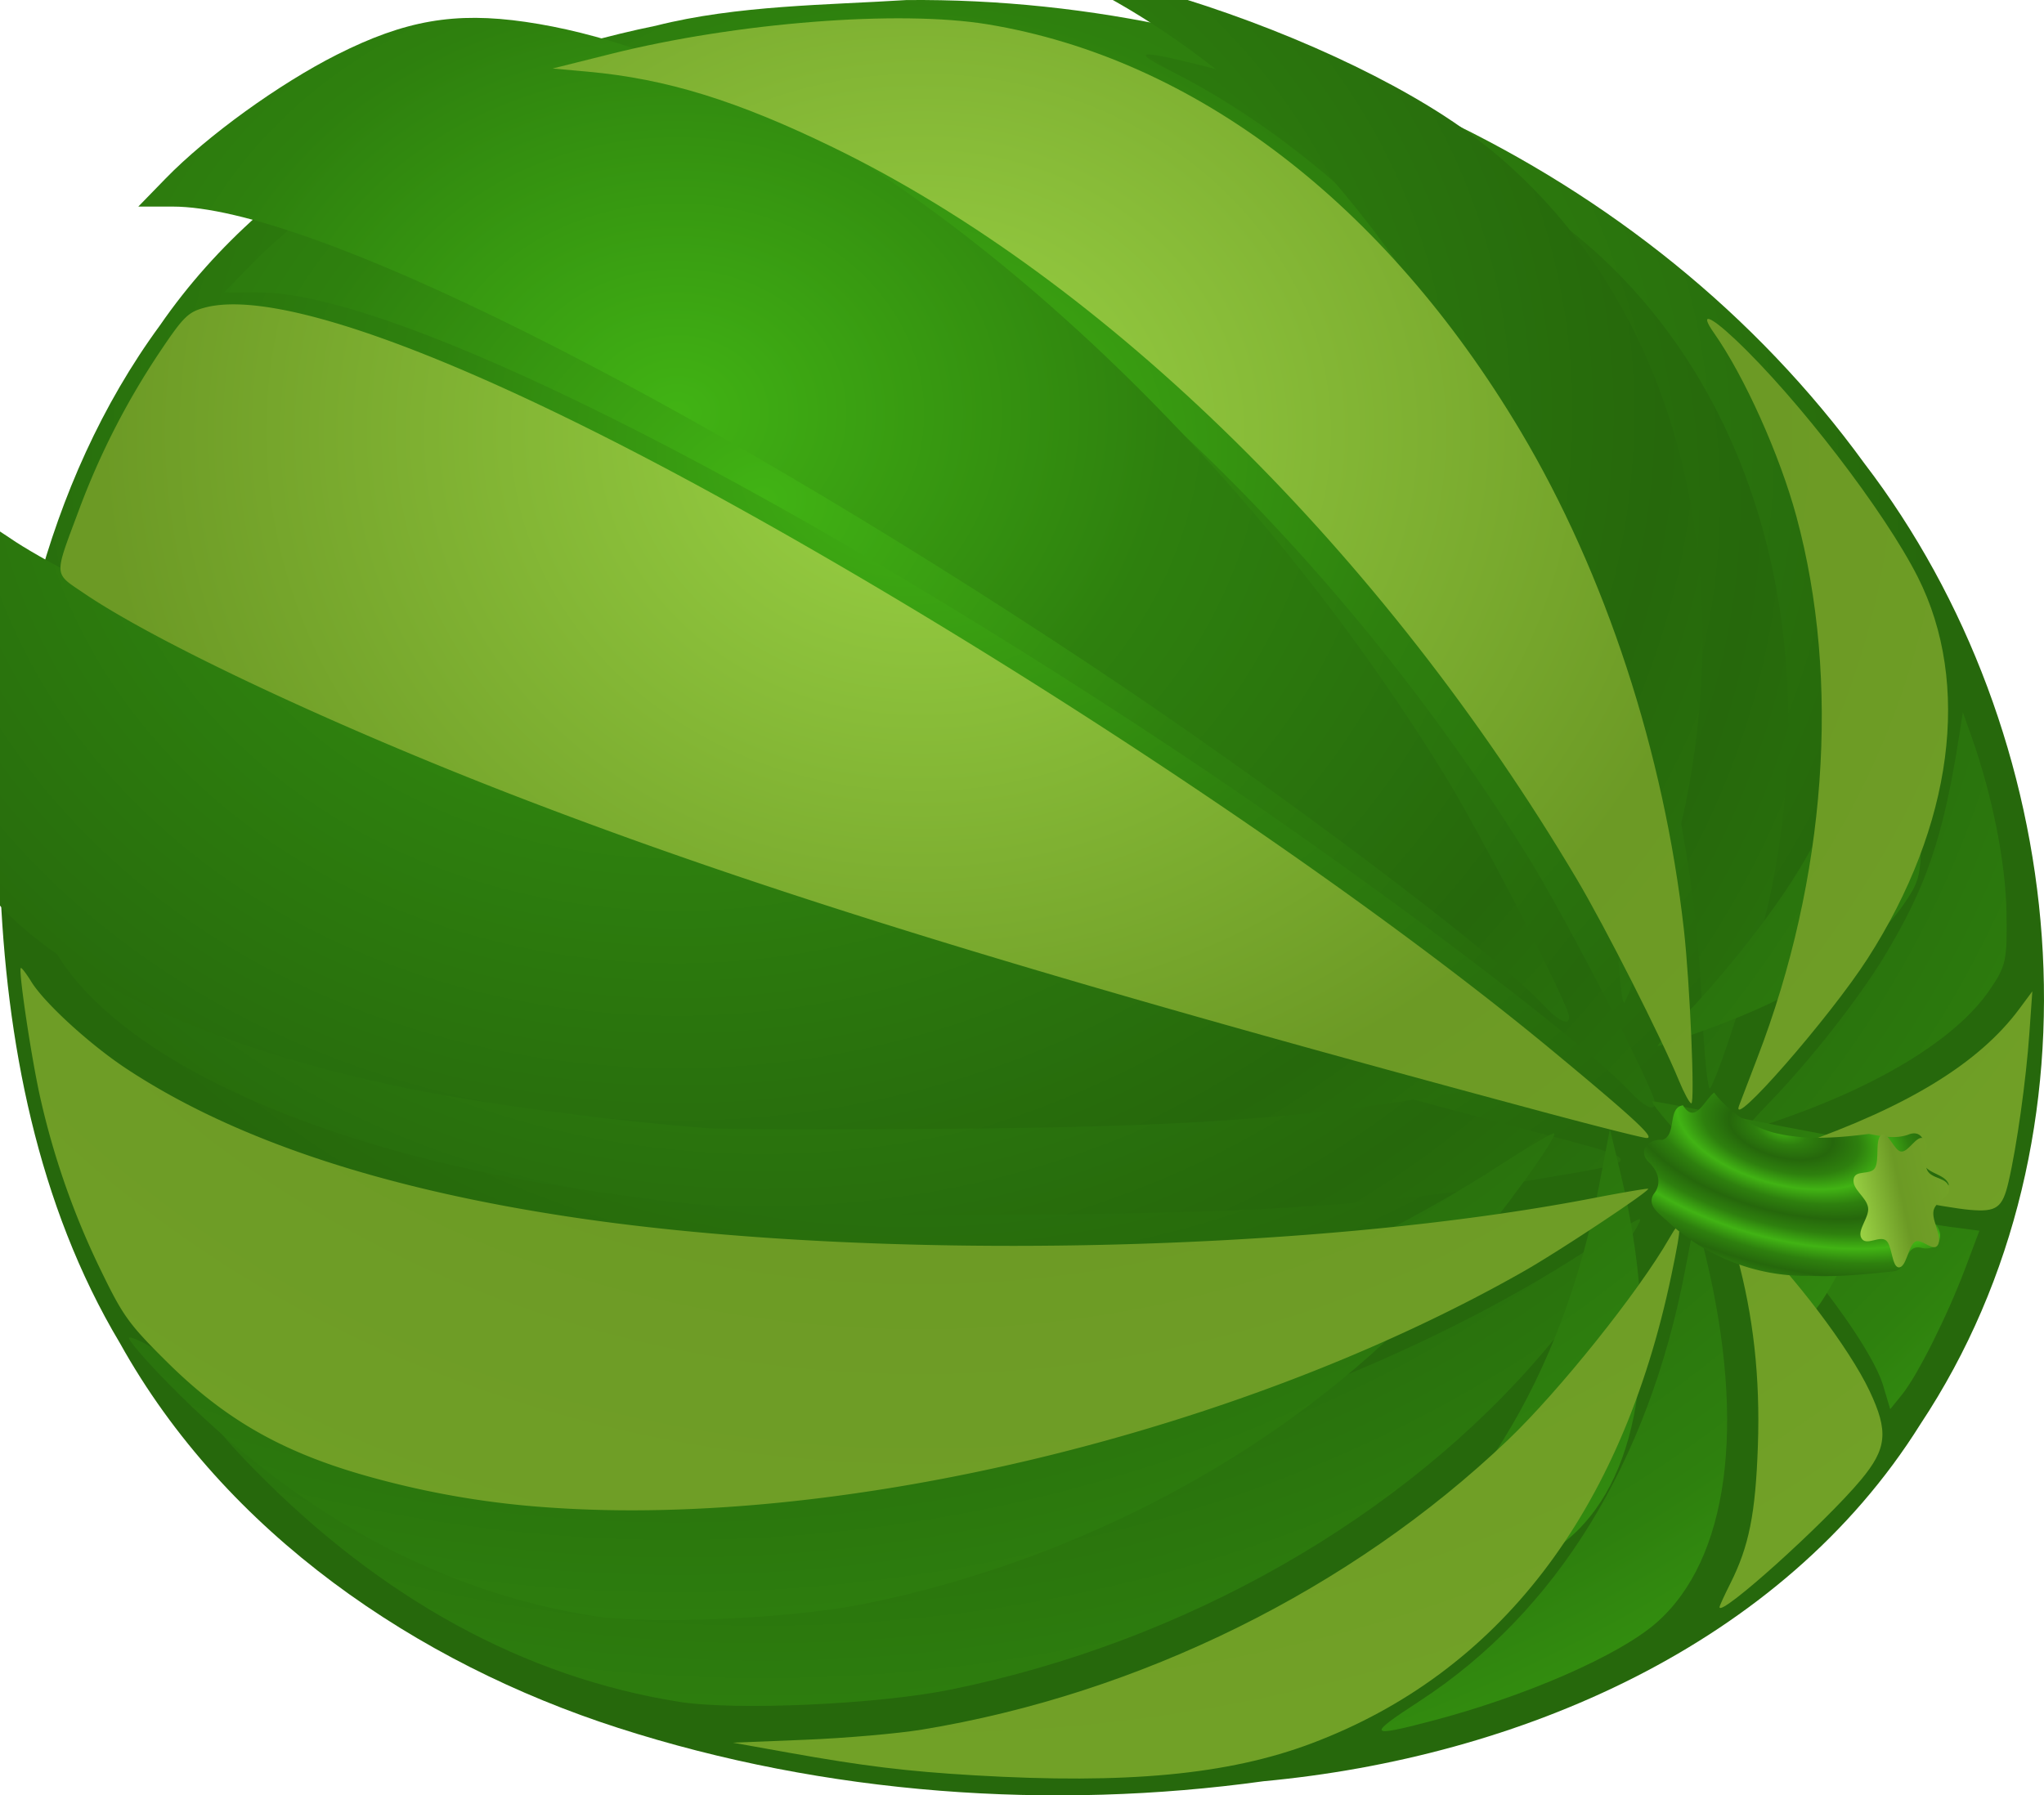 <svg width="119.092" height="104.631" xmlns:xlink="http://www.w3.org/1999/xlink" xmlns="http://www.w3.org/2000/svg"><defs><radialGradient xlink:href="#a" id="c" cx="115.108" cy="50.985" fx="115.108" fy="50.985" r="59.545" gradientTransform="matrix(1 0 0 .879 -61.991 -18.55)" gradientUnits="userSpaceOnUse"/><radialGradient xlink:href="#a" id="N" cx="162.577" cy="85.792" fx="162.577" fy="85.792" r="7.526" gradientTransform="matrix(.399 .113 -.056 .2 105.698 58.677)" gradientUnits="userSpaceOnUse" spreadMethod="reflect"/><radialGradient xlink:href="#b" id="w" gradientUnits="userSpaceOnUse" gradientTransform="matrix(1.631 0 0 1.427 -73.033 -17.601)" cx="115.73" cy="50.114" fx="115.73" fy="50.114" r="57.8"/><radialGradient xlink:href="#b" id="x" gradientUnits="userSpaceOnUse" gradientTransform="matrix(1.631 0 0 1.427 -73.033 -17.601)" cx="115.73" cy="50.114" fx="115.73" fy="50.114" r="57.8"/><radialGradient xlink:href="#b" id="y" gradientUnits="userSpaceOnUse" gradientTransform="matrix(1.631 0 0 1.427 -73.033 -17.601)" cx="115.73" cy="50.114" fx="115.73" fy="50.114" r="57.8"/><radialGradient xlink:href="#b" id="z" gradientUnits="userSpaceOnUse" gradientTransform="matrix(1.631 0 0 1.427 -73.033 -17.601)" cx="115.73" cy="50.114" fx="115.73" fy="50.114" r="57.8"/><radialGradient xlink:href="#b" id="A" gradientUnits="userSpaceOnUse" gradientTransform="matrix(1.631 0 0 1.427 -73.033 -17.601)" cx="115.73" cy="50.114" fx="115.73" fy="50.114" r="57.8"/><radialGradient xlink:href="#b" id="B" gradientUnits="userSpaceOnUse" gradientTransform="matrix(1.631 0 0 1.427 -73.033 -17.601)" cx="115.73" cy="50.114" fx="115.73" fy="50.114" r="57.8"/><radialGradient xlink:href="#b" id="C" gradientUnits="userSpaceOnUse" gradientTransform="matrix(1.631 0 0 1.427 -73.033 -17.601)" cx="115.73" cy="50.114" fx="115.73" fy="50.114" r="57.8"/><radialGradient xlink:href="#b" id="v" gradientUnits="userSpaceOnUse" gradientTransform="matrix(1.631 0 0 1.427 -73.033 -17.601)" cx="115.73" cy="50.114" fx="115.73" fy="50.114" r="57.8"/><radialGradient xlink:href="#b" id="G" gradientUnits="userSpaceOnUse" gradientTransform="matrix(1.631 0 0 1.427 -73.033 -17.601)" cx="115.73" cy="50.114" fx="115.73" fy="50.114" r="57.8"/><radialGradient xlink:href="#b" id="H" gradientUnits="userSpaceOnUse" gradientTransform="matrix(1.631 0 0 1.427 -73.033 -17.601)" cx="115.73" cy="50.114" fx="115.73" fy="50.114" r="57.8"/><radialGradient xlink:href="#b" id="I" gradientUnits="userSpaceOnUse" gradientTransform="matrix(1.631 0 0 1.427 -73.033 -17.601)" cx="115.73" cy="50.114" fx="115.73" fy="50.114" r="57.8"/><radialGradient xlink:href="#b" id="J" gradientUnits="userSpaceOnUse" gradientTransform="matrix(1.631 0 0 1.427 -73.033 -17.601)" cx="115.73" cy="50.114" fx="115.73" fy="50.114" r="57.8"/><radialGradient xlink:href="#b" id="K" gradientUnits="userSpaceOnUse" gradientTransform="matrix(1.631 0 0 1.427 -73.033 -17.601)" cx="115.73" cy="50.114" fx="115.73" fy="50.114" r="57.8"/><radialGradient xlink:href="#b" id="L" gradientUnits="userSpaceOnUse" gradientTransform="matrix(1.631 0 0 1.427 -73.033 -17.601)" cx="115.73" cy="50.114" fx="115.73" fy="50.114" r="57.8"/><radialGradient xlink:href="#b" id="M" gradientUnits="userSpaceOnUse" gradientTransform="matrix(1.631 0 0 1.427 -73.033 -17.601)" cx="115.73" cy="50.114" fx="115.73" fy="50.114" r="57.8"/><radialGradient xlink:href="#b" id="E" gradientUnits="userSpaceOnUse" gradientTransform="matrix(1.631 0 0 1.427 -73.033 -17.601)" cx="115.73" cy="50.114" fx="115.73" fy="50.114" r="57.8"/><radialGradient xlink:href="#a" id="e" gradientUnits="userSpaceOnUse" gradientTransform="matrix(1 0 0 .849 0 12.162)" spreadMethod="reflect" cx="106.439" cy="53.297" fx="106.439" fy="53.297" r="57.569"/><radialGradient xlink:href="#a" id="f" gradientUnits="userSpaceOnUse" gradientTransform="matrix(1 0 0 .849 0 12.162)" spreadMethod="reflect" cx="106.439" cy="53.297" fx="106.439" fy="53.297" r="57.569"/><radialGradient xlink:href="#a" id="g" gradientUnits="userSpaceOnUse" gradientTransform="matrix(1 0 0 .849 0 12.162)" spreadMethod="reflect" cx="106.439" cy="53.297" fx="106.439" fy="53.297" r="57.569"/><radialGradient xlink:href="#a" id="h" gradientUnits="userSpaceOnUse" gradientTransform="matrix(1 0 0 .849 0 12.162)" spreadMethod="reflect" cx="106.439" cy="53.297" fx="106.439" fy="53.297" r="57.569"/><radialGradient xlink:href="#a" id="i" gradientUnits="userSpaceOnUse" gradientTransform="matrix(1 0 0 .849 0 12.162)" spreadMethod="reflect" cx="106.439" cy="53.297" fx="106.439" fy="53.297" r="57.569"/><radialGradient xlink:href="#a" id="j" gradientUnits="userSpaceOnUse" gradientTransform="matrix(1 0 0 .849 0 12.162)" spreadMethod="reflect" cx="106.439" cy="53.297" fx="106.439" fy="53.297" r="57.569"/><radialGradient xlink:href="#a" id="k" gradientUnits="userSpaceOnUse" gradientTransform="matrix(1 0 0 .849 0 12.162)" spreadMethod="reflect" cx="106.439" cy="53.297" fx="106.439" fy="53.297" r="57.569"/><radialGradient xlink:href="#a" id="d" gradientUnits="userSpaceOnUse" gradientTransform="matrix(1 0 0 .849 0 12.162)" spreadMethod="reflect" cx="106.439" cy="53.297" fx="106.439" fy="53.297" r="57.569"/><radialGradient xlink:href="#a" id="o" gradientUnits="userSpaceOnUse" gradientTransform="matrix(1 0 0 .849 0 12.162)" spreadMethod="reflect" cx="106.439" cy="53.297" fx="106.439" fy="53.297" r="57.569"/><radialGradient xlink:href="#a" id="p" gradientUnits="userSpaceOnUse" gradientTransform="matrix(1 0 0 .849 0 12.162)" spreadMethod="reflect" cx="106.439" cy="53.297" fx="106.439" fy="53.297" r="57.569"/><radialGradient xlink:href="#a" id="q" gradientUnits="userSpaceOnUse" gradientTransform="matrix(1 0 0 .849 0 12.162)" spreadMethod="reflect" cx="106.439" cy="53.297" fx="106.439" fy="53.297" r="57.569"/><radialGradient xlink:href="#a" id="r" gradientUnits="userSpaceOnUse" gradientTransform="matrix(1 0 0 .849 0 12.162)" spreadMethod="reflect" cx="106.439" cy="53.297" fx="106.439" fy="53.297" r="57.569"/><radialGradient xlink:href="#a" id="s" gradientUnits="userSpaceOnUse" gradientTransform="matrix(1 0 0 .849 0 12.162)" spreadMethod="reflect" cx="106.439" cy="53.297" fx="106.439" fy="53.297" r="57.569"/><radialGradient xlink:href="#a" id="t" gradientUnits="userSpaceOnUse" gradientTransform="matrix(1 0 0 .849 0 12.162)" spreadMethod="reflect" cx="106.439" cy="53.297" fx="106.439" fy="53.297" r="57.569"/><radialGradient xlink:href="#a" id="u" gradientUnits="userSpaceOnUse" gradientTransform="matrix(1 0 0 .849 0 12.162)" spreadMethod="reflect" cx="106.439" cy="53.297" fx="106.439" fy="53.297" r="57.569"/><radialGradient xlink:href="#a" id="m" gradientUnits="userSpaceOnUse" gradientTransform="matrix(1 0 0 .849 0 12.162)" spreadMethod="reflect" cx="106.439" cy="53.297" fx="106.439" fy="53.297" r="57.569"/><linearGradient id="b"><stop offset="0" stop-color="#9bd345"/><stop offset=".5" stop-color="#6c9a25"/><stop offset="1" stop-color="#72a227"/></linearGradient><linearGradient id="a"><stop offset="0" stop-color="#41b314"/><stop offset=".5" stop-color="#2e800e"/><stop offset="1" stop-color="#26680c"/></linearGradient><linearGradient xlink:href="#a" id="P" x1="168.201" y1="97.892" x2="174.927" y2="97.892" gradientUnits="userSpaceOnUse" gradientTransform="translate(-29.617 -17.152) scale(1.18)"/><linearGradient xlink:href="#b" id="O" gradientUnits="userSpaceOnUse" gradientTransform="matrix(.585 -.196 .157 .73 30.956 53.449)" x1="206.245" y1="117.65" x2="215.43" y2="117.65"/><clipPath clipPathUnits="userSpaceOnUse" id="D"/><clipPath clipPathUnits="userSpaceOnUse" id="l"><path d="M114.804 28.347c-4.534.29-9.863.295-14.6 1.496-11.214 2.296-22.325 7.933-28.895 17.464-6.783 9.255-9.314 21.17-9.318 32.321.35 9.37 2.172 18.934 6.987 26.991 6.163 11.087 17.297 18.647 29.024 22.423 12.125 3.91 25.28 4.817 37.608 3.11 14.776-1.37 30.196-7.884 38.272-20.81 11.169-16.836 8.776-40.247-3.258-55.983-12.71-17.51-34.378-27.212-55.82-27.012z" style="line-height:normal;-inkscape-font-specification:Sans;text-indent:0;text-align:start;text-transform:none;marker:none" font-weight="400" color="#000" fill="none" stroke="olive" stroke-width="2.1" overflow="visible" enable-background="accumulate" font-family="Sans"/></clipPath><filter id="F" height="1.024" width="1.021" y="-.012" x="-.01" color-interpolation-filters="sRGB"><feTurbulence type="fractalNoise" numOctaves="3" baseFrequency="0.25 0.4" seed="5"/><feColorMatrix result="result5" values="1 0 0 0 0 0 1 0 0 0 0 0 1 0 0 0 0 0 1 0"/><feComposite in2="result5" in="SourceGraphic" operator="in"/><feMorphology operator="dilate" radius="1.5" result="result3"/><feTurbulence numOctaves="5" baseFrequency=".03" type="fractalNoise" seed="7"/><feGaussianBlur stdDeviation=".5" result="result91"/><feDisplacementMap in2="result91" in="result3" xChannelSelector="R" yChannelSelector="G" scale="27" result="result4"/><feComposite in2="result4" in="result4" k3=".8" k1="1.3" result="result2" operator="arithmetic"/><feBlend in2="result2" mode="screen" in="result2"/></filter><filter id="n" width="1.043" height="1.051" y="-.051" x="-.043" color-interpolation-filters="sRGB"><feTurbulence baseFrequency=".4" type="fractalNoise" numOctaves="5" result="result1"/><feOffset dx="-5" dy="-5" result="result2"/><feDisplacementMap in2="result1" xChannelSelector="R" yChannelSelector="G" scale="30" in="SourceGraphic"/></filter></defs><path style="line-height:normal;-inkscape-font-specification:Sans;text-indent:0;text-align:start;text-transform:none;fill:url(#c);marker:none" d="M52.813.003c-4.534.29-9.863.295-14.6 1.496C27 3.795 15.888 9.432 9.318 18.963 2.535 28.217.004 40.133 0 51.284c.35 9.37 2.172 18.934 6.987 26.991 6.163 11.086 17.297 18.646 29.024 22.423 12.125 3.91 25.28 4.817 37.608 3.11 14.776-1.37 30.196-7.884 38.272-20.81 11.17-16.837 8.776-40.248-3.258-55.983C95.923 9.505 74.255-.197 52.813.003Z" font-weight="400" color="#000" fill="url(#c)" overflow="visible" enable-background="accumulate" font-family="Sans"/><g transform="translate(-61.991 -28.344)" fill="url(#d)" color="#000" style="fill:url(#d)"><path d="M108.234 99.093c-5.611-.427-12.785-1.374-17.321-2.286-13.269-2.669-22.976-7.722-25.979-13.522-1.036-2.002-1.164-2.57-1.164-5.174 0-1.609.165-4.287.366-5.951.338-2.792 1.371-8.219 1.62-8.507.058-.068.865.398 1.793 1.036 3.566 2.454 16.03 8.243 25.328 11.765 13.292 5.033 35.236 11.735 57.997 17.71 7.357 1.932 7.34 1.778.314 2.966-8.257 1.397-15.23 1.885-28.49 1.994-6.973.058-13.482.044-14.464-.03z" style="fill:url(#e);marker:none" fill="url(#e)" overflow="visible" enable-background="accumulate"/><path d="M156.957 91.957c-2.925-3.132-15.97-12.927-26.58-19.96C106.38 56.09 84.925 45.383 77.048 45.383H75.05l1.592-1.637c2.422-2.49 6.608-5.516 9.985-7.22 3.962-1.998 6.861-2.502 10.971-1.908 16.983 2.456 39.22 20.66 53.507 43.8 2.166 3.508 7.308 13.494 7.308 14.192 0 .53-.601.26-1.456-.654z" style="fill:url(#f);marker:none" fill="url(#f)" overflow="visible" enable-background="accumulate"/><path d="M161.15 86.936c-.693-15.934-6.322-30.916-15.944-42.436-4.038-4.835-9.525-9.247-14.856-11.945-2.514-1.273-2.156-1.348 1.753-.37 6.901 1.727 14.123 4.73 19.035 7.913 11.975 7.763 17.421 23.243 14.079 40.018-.608 3.052-2.827 10.283-3.572 11.642-.145.265-.368-1.905-.495-4.822z" style="fill:url(#g);marker:none" fill="url(#g)" overflow="visible" enable-background="accumulate"/><path d="M101.56 127.524c-9.015-1.436-17.324-5.979-24.735-13.524-1.364-1.388-2.405-2.6-2.313-2.692.092-.092.887.276 1.766.818 2.17 1.337 5.628 2.666 9.277 3.566 18.52 4.57 49.61-1.965 68.88-14.477 1.644-1.067 3.042-1.886 3.108-1.82.21.21-3 4.637-5.549 7.651-8.231 9.736-20.96 17-34.653 19.773-4.225.856-12.512 1.226-15.78.705z" style="fill:url(#h);marker:none" fill="url(#h)" overflow="visible" enable-background="accumulate"/><path d="M144.706 127.479c7.967-5.192 13.326-13.895 15.468-25.115l.617-3.23.599 2.5c2.354 9.827 1.3 17.603-2.884 21.277-2.18 1.913-7.637 4.297-13.13 5.735-3.691.966-3.76.846-.67-1.167z" style="fill:url(#i);marker:none" fill="url(#i)" overflow="visible" enable-background="accumulate"/><path d="M171.7 109.06c-.549-1.833-3.427-5.911-6.384-9.046-1.291-1.368-2.207-2.488-2.036-2.489.171 0 2.641.473 5.49 1.051 2.848.58 5.937 1.151 6.864 1.272l1.686.22-.835 2.216c-1.039 2.76-2.775 6.224-3.678 7.34l-.684.845-.423-1.41z" style="fill:url(#j);marker:none" fill="url(#j)" overflow="visible" enable-background="accumulate"/><path d="M165.067 92.616c2.373-2.45 5.177-6.013 6.682-8.49 2.467-4.059 3.468-6.994 4.383-12.85l.223-1.428.507 1.428c1.202 3.39 1.985 7.319 2.034 10.204.049 2.857-.019 3.165-1.013 4.604-1.845 2.671-6.016 5.305-11.545 7.29-1.436.516-2.679.938-2.762.938-.083 0 .588-.763 1.491-1.696z" style="fill:url(#k);marker:none" fill="url(#k)" overflow="visible" enable-background="accumulate"/></g><g transform="translate(-61.991 -28.344)" clip-path="url(#l)" fill="url(#m)" filter="url(#n)" color="#000" style="fill:url(#m)"><path style="fill:url(#o);marker:none" d="M108.234 99.093c-5.611-.427-12.785-1.374-17.321-2.286-13.269-2.669-22.976-7.722-25.979-13.522-1.036-2.002-1.164-2.57-1.164-5.174 0-1.609.165-4.287.366-5.951.338-2.792 1.371-8.219 1.62-8.507.058-.068.865.398 1.793 1.036 3.566 2.454 16.03 8.243 25.328 11.765 13.292 5.033 35.236 11.735 57.997 17.71 7.357 1.932 7.34 1.778.314 2.966-8.257 1.397-15.23 1.885-28.49 1.994-6.973.058-13.482.044-14.464-.03z" fill="url(#o)" overflow="visible" enable-background="accumulate"/><path style="fill:url(#p);marker:none" d="M156.957 91.957c-2.925-3.132-15.97-12.927-26.58-19.96C106.38 56.09 84.925 45.383 77.048 45.383H75.05l1.592-1.637c2.422-2.49 6.608-5.516 9.985-7.22 3.962-1.998 6.861-2.502 10.971-1.908 16.983 2.456 39.22 20.66 53.507 43.8 2.166 3.508 7.308 13.494 7.308 14.192 0 .53-.601.26-1.456-.654z" fill="url(#p)" overflow="visible" enable-background="accumulate"/><path style="fill:url(#q);marker:none" d="M161.15 86.936c-.693-15.934-6.322-30.916-15.944-42.436-4.038-4.835-9.525-9.247-14.856-11.945-2.514-1.273-2.156-1.348 1.753-.37 6.901 1.727 14.123 4.73 19.035 7.913 11.975 7.763 17.421 23.243 14.079 40.018-.608 3.052-2.827 10.283-3.572 11.642-.145.265-.368-1.905-.495-4.822z" fill="url(#q)" overflow="visible" enable-background="accumulate"/><path style="fill:url(#r);marker:none" d="M101.56 127.524c-9.015-1.436-17.324-5.979-24.735-13.524-1.364-1.388-2.405-2.6-2.313-2.692.092-.092.887.276 1.766.818 2.17 1.337 5.628 2.666 9.277 3.566 18.52 4.57 49.61-1.965 68.88-14.477 1.644-1.067 3.042-1.886 3.108-1.82.21.21-3 4.637-5.549 7.651-8.231 9.736-20.96 17-34.653 19.773-4.225.856-12.512 1.226-15.78.705z" fill="url(#r)" overflow="visible" enable-background="accumulate"/><path style="fill:url(#s);marker:none" d="M144.706 127.479c7.967-5.192 13.326-13.895 15.468-25.115l.617-3.23.599 2.5c2.354 9.827 1.3 17.603-2.884 21.277-2.18 1.913-7.637 4.297-13.13 5.735-3.691.966-3.76.846-.67-1.167z" fill="url(#s)" overflow="visible" enable-background="accumulate"/><path style="fill:url(#t);marker:none" d="M171.7 109.06c-.549-1.833-3.427-5.911-6.384-9.046-1.291-1.368-2.207-2.488-2.036-2.489.171 0 2.641.473 5.49 1.051 2.848.58 5.937 1.151 6.864 1.272l1.686.22-.835 2.216c-1.039 2.76-2.775 6.224-3.678 7.34l-.684.845-.423-1.41z" fill="url(#t)" overflow="visible" enable-background="accumulate"/><path style="fill:url(#u);marker:none" d="M165.067 92.616c2.373-2.45 5.177-6.013 6.682-8.49 2.467-4.059 3.468-6.994 4.383-12.85l.223-1.428.507 1.428c1.202 3.39 1.985 7.319 2.034 10.204.049 2.857-.019 3.165-1.013 4.604-1.845 2.671-6.016 5.305-11.545 7.29-1.436.516-2.679.938-2.762.938-.083 0 .588-.763 1.491-1.696z" fill="url(#u)" overflow="visible" enable-background="accumulate"/></g><g transform="translate(-63.693 -29.472) scale(1.014)" fill="url(#v)" color="#000" style="fill:url(#v)"><path d="M94.316 115.704a50.937 50.937 0 0 1-9.932-1.67c-5.121-1.378-8.524-3.276-11.945-6.662-2.221-2.199-2.553-2.658-3.835-5.304a45.324 45.324 0 0 1-3.483-9.942c-.5-2.229-1.255-7.27-1.112-7.425.04-.042.314.317.611.798.757 1.224 3.382 3.622 5.475 5 6.204 4.088 14.774 6.927 25.838 8.56 17.061 2.517 41.943 2.04 58.36-1.12 1.737-.335 3.187-.582 3.223-.549.121.112-5.107 3.582-7.137 4.736-16.263 9.249-39.151 14.792-56.063 13.578z" style="fill:url(#w);marker:none" fill="url(#w)" overflow="visible" enable-background="accumulate"/><path d="M118.812 131.101c-3.892-.228-6.383-.532-10.697-1.305l-3.193-.572 4.167-.168c2.292-.092 5.304-.354 6.693-.582 12.515-2.055 24.686-8.072 33.676-16.648 2.936-2.8 7.532-8.547 9.276-11.597.736-1.288.756-.922.115 2.135-2.865 13.668-9.927 22.855-20.682 26.903-4.77 1.796-10.607 2.349-19.355 1.834z" style="fill:url(#x);marker:none" fill="url(#x)" overflow="visible" enable-background="accumulate"/><path d="M161.617 121.432c0-.067.28-.68.624-1.363 1.07-2.132 1.445-4.001 1.58-7.901.137-3.926-.256-7.479-1.215-10.97-.695-2.532-.634-2.656.674-1.384 2.62 2.546 5.802 6.75 6.956 9.19 1.102 2.33 1.006 3.315-.497 5.118-2.093 2.508-8.122 7.934-8.122 7.31z" style="fill:url(#y);marker:none" fill="url(#y)" overflow="visible" enable-background="accumulate"/><path d="M176.012 98.602c-1.42-.122-6.174-1.041-9.71-1.879l-3.27-.774 3.017-1.05c6.399-2.23 10.486-4.737 12.793-7.849l.749-1.01-.169 2.399c-.19 2.71-.726 6.531-1.199 8.557-.348 1.493-.684 1.737-2.211 1.606z" style="fill:url(#z);marker:none" fill="url(#z)" overflow="visible" enable-background="accumulate"/><path d="M162.742 92.606c.103-.278.571-1.504 1.041-2.724 3.98-10.33 4.803-21.709 2.251-31.134-.956-3.534-2.984-8.05-4.732-10.54-.855-1.218-.28-1.046 1.218.365 3.582 3.375 8.593 9.9 10.492 13.662 3.09 6.121 2.018 14.282-2.877 21.91-2.17 3.382-7.967 10.016-7.393 8.46z" style="fill:url(#A);marker:none" fill="url(#A)" overflow="visible" enable-background="accumulate"/><path d="M159.278 91.154c-1.006-2.452-4.238-8.826-5.867-11.57-11.118-18.73-27.03-34.398-42.68-42.025-5.559-2.708-9.618-3.964-14.142-4.374l-2.02-.183 3.368-.843c7.206-1.802 16.544-2.534 21.629-1.695 11.9 1.964 22.83 10.31 30.615 23.377 4.876 8.187 8.247 18.476 9.39 28.663.348 3.111.642 9.976.426 9.976-.096 0-.42-.597-.72-1.326z" style="fill:url(#B);marker:none" fill="url(#B)" overflow="visible" enable-background="accumulate"/><path d="M151.39 92.948c-28.652-7.697-44.666-12.62-58.842-18.09-10.498-4.051-20.72-8.85-24.91-11.696-1.757-1.194-1.739-.899-.292-4.775a43.61 43.61 0 0 1 4.609-9.034c1.391-2.08 1.659-2.347 2.611-2.604 4.21-1.139 15.004 2.86 29.897 11.073 16.797 9.264 35.947 22.006 47.62 31.685 4.706 3.902 5.883 4.998 5.332 4.963-.259-.016-2.97-.701-6.026-1.522z" style="fill:url(#C);marker:none" fill="url(#C)" overflow="visible" enable-background="accumulate"/></g><g transform="translate(-63.693 -29.472) scale(1.014)" clip-path="url(#D)" fill="url(#E)" filter="url(#F)" color="#000" style="fill:url(#E)"><path d="M94.316 115.704a50.937 50.937 0 0 1-9.932-1.67c-5.121-1.378-8.524-3.276-11.945-6.662-2.221-2.199-2.553-2.658-3.835-5.304a45.324 45.324 0 0 1-3.483-9.942c-.5-2.229-1.255-7.27-1.112-7.425.04-.042.314.317.611.798.757 1.224 3.382 3.622 5.475 5 6.204 4.088 14.774 6.927 25.838 8.56 17.061 2.517 41.943 2.04 58.36-1.12 1.737-.335 3.187-.582 3.223-.549.121.112-5.107 3.582-7.137 4.736-16.263 9.249-39.151 14.792-56.063 13.578z" style="fill:url(#G);marker:none" fill="url(#G)" overflow="visible" enable-background="accumulate"/><path d="M118.812 131.101c-3.892-.228-6.383-.532-10.697-1.305l-3.193-.572 4.167-.168c2.292-.092 5.304-.354 6.693-.582 12.515-2.055 24.686-8.072 33.676-16.648 2.936-2.8 7.532-8.547 9.276-11.597.736-1.288.756-.922.115 2.135-2.865 13.668-9.927 22.855-20.682 26.903-4.77 1.796-10.607 2.349-19.355 1.834z" style="fill:url(#H);marker:none" fill="url(#H)" overflow="visible" enable-background="accumulate"/><path d="M161.617 121.432c0-.067.28-.68.624-1.363 1.07-2.132 1.445-4.001 1.58-7.901.137-3.926-.256-7.479-1.215-10.97-.695-2.532-.634-2.656.674-1.384 2.62 2.546 5.802 6.75 6.956 9.19 1.102 2.33 1.006 3.315-.497 5.118-2.093 2.508-8.122 7.934-8.122 7.31z" style="fill:url(#I);marker:none" fill="url(#I)" overflow="visible" enable-background="accumulate"/><path d="M176.012 98.602c-1.42-.122-6.174-1.041-9.71-1.879l-3.27-.774 3.017-1.05c6.399-2.23 10.486-4.737 12.793-7.849l.749-1.01-.169 2.399c-.19 2.71-.726 6.531-1.199 8.557-.348 1.493-.684 1.737-2.211 1.606z" style="fill:url(#J);marker:none" fill="url(#J)" overflow="visible" enable-background="accumulate"/><path d="M162.742 92.606c.103-.278.571-1.504 1.041-2.724 3.98-10.33 4.803-21.709 2.251-31.134-.956-3.534-2.984-8.05-4.732-10.54-.855-1.218-.28-1.046 1.218.365 3.582 3.375 8.593 9.9 10.492 13.662 3.09 6.121 2.018 14.282-2.877 21.91-2.17 3.382-7.967 10.016-7.393 8.46z" style="fill:url(#K);marker:none" fill="url(#K)" overflow="visible" enable-background="accumulate"/><path d="M159.278 91.154c-1.006-2.452-4.238-8.826-5.867-11.57-11.118-18.73-27.03-34.398-42.68-42.025-5.559-2.708-9.618-3.964-14.142-4.374l-2.02-.183 3.368-.843c7.206-1.802 16.544-2.534 21.629-1.695 11.9 1.964 22.83 10.31 30.615 23.377 4.876 8.187 8.247 18.476 9.39 28.663.348 3.111.642 9.976.426 9.976-.096 0-.42-.597-.72-1.326z" style="fill:url(#L);marker:none" fill="url(#L)" overflow="visible" enable-background="accumulate"/><path d="M151.39 92.948c-28.652-7.697-44.666-12.62-58.842-18.09-10.498-4.051-20.72-8.85-24.91-11.696-1.757-1.194-1.739-.899-.292-4.775a43.61 43.61 0 0 1 4.609-9.034c1.391-2.08 1.659-2.347 2.611-2.604 4.21-1.139 15.004 2.86 29.897 11.073 16.797 9.264 35.947 22.006 47.62 31.685 4.706 3.902 5.883 4.998 5.332 4.963-.259-.016-2.97-.701-6.026-1.522z" style="fill:url(#M);marker:none" fill="url(#M)" overflow="visible" enable-background="accumulate"/></g><g color="#000"><path d="M161.863 92.018c-.583.453-1.1 1.88-1.816.742-.932.142-.329 1.732-1.206 2.021-.818-.097-1.455.65-.773 1.304.531.51.782 1.226.266 1.86-.415.69.4 1.177.829 1.592 2.209 2.045 5.21 3.228 8.227 3.156 1.671.083 3.347-.086 5.005-.269.803-.165.545-1.633 1.593-1.346.84.17 1.336-.55.859-1.278-.745-.996.437-1.583.688-2.427-.24-.738-1.678-.573-1.515-1.685.265-.646-.005-1.575-.865-1.21-.767.258-1.515.084-2.278-.05-1.839.237-3.757.383-5.575-.082a6.672 6.672 0 0 1-3.44-2.328z" style="fill:url(#N);marker:none" fill="url(#N)" overflow="visible" enable-background="accumulate" transform="translate(-61.991 -28.344)"/><path d="M174.898 100.9c-.258.44-.943-.404-1.32-.188-.411.236-.508 1.51-.955 1.492h-.001c-.41-.02-.379-1.282-.74-1.566-.395-.309-1.167.358-1.443-.146-.253-.462.47-1.193.396-1.762-.081-.622-.947-1.065-.843-1.674.095-.558.965-.206 1.235-.633.294-.466-.014-1.686.39-1.941h.001c.371-.234.733.936 1.143.973.448.04.93-1.037 1.331-.747.369.267-.05 1.374.192 1.847.264.516 1.172.393 1.268 1.01.088.566-.796.777-.905 1.33-.118.603.533 1.526.251 2.006" style="fill:url(#O);stroke:url(#Y);marker:none" fill="url(#O)" stroke="url(#P)" stroke-width=".3" overflow="visible" enable-background="accumulate" transform="translate(-61.991 -28.344)"/></g></svg>